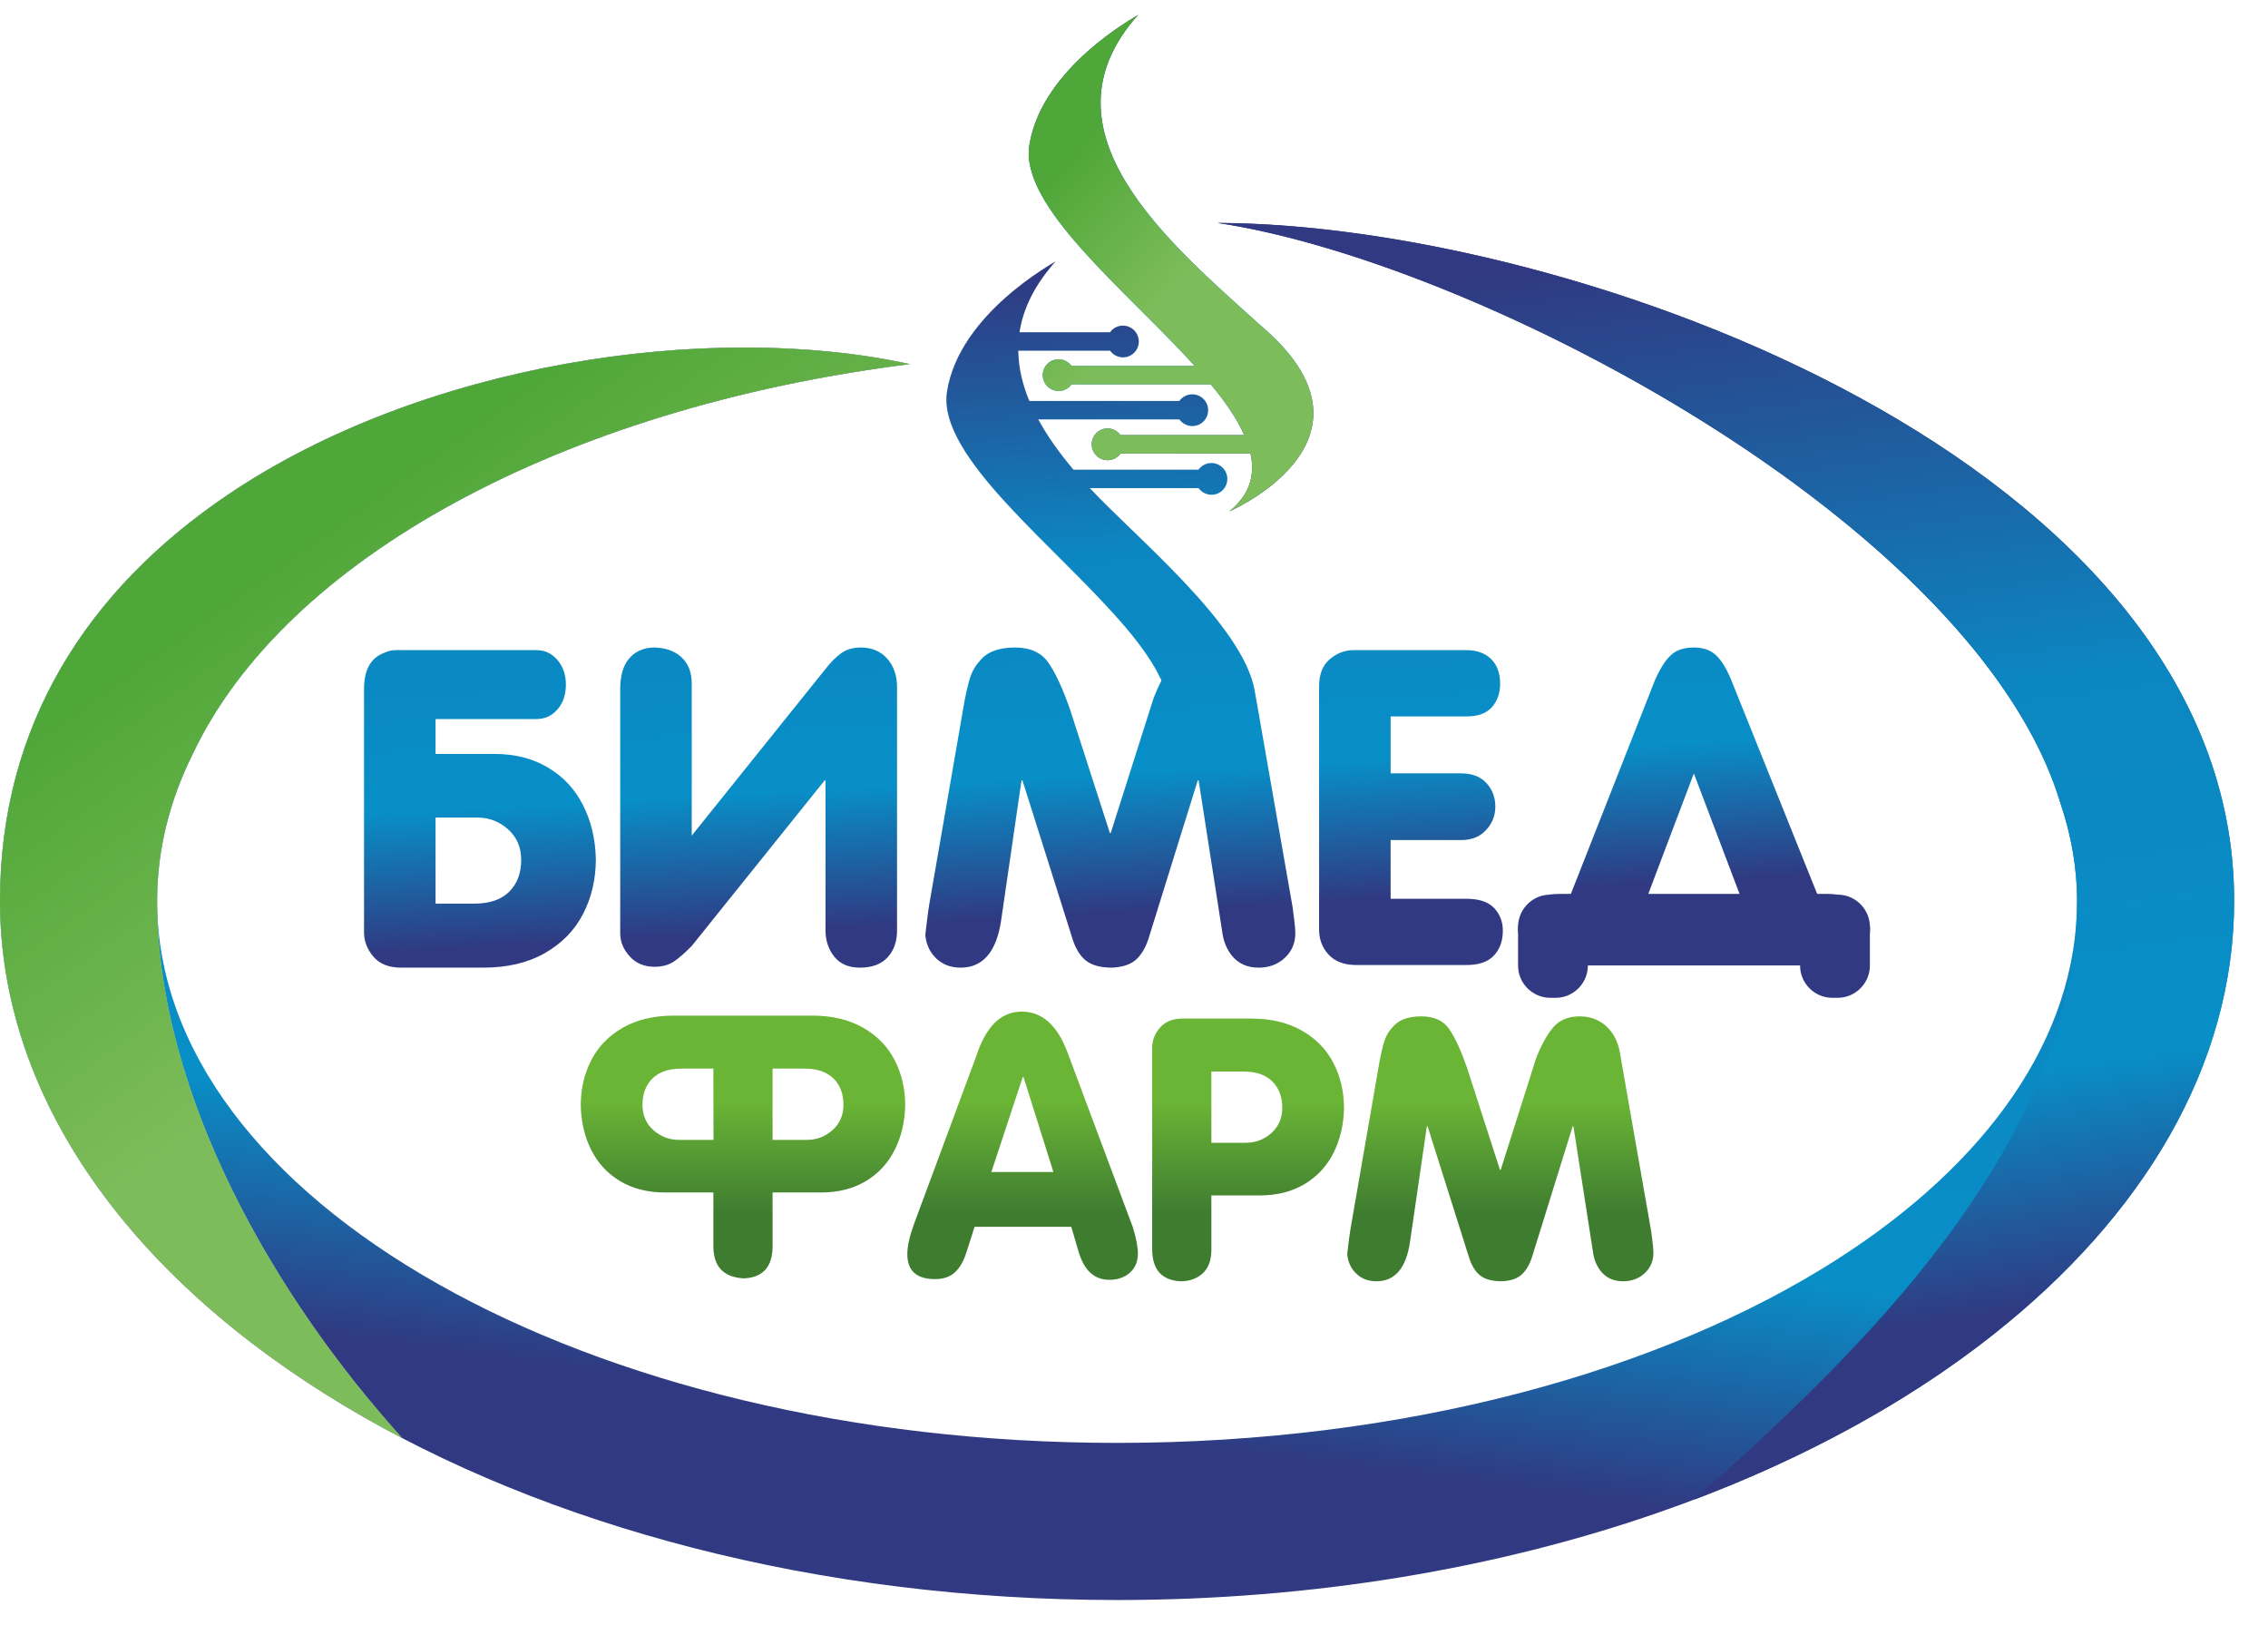 <svg width="67" height="48" viewBox="0 0 67 48" fill="none" xmlns="http://www.w3.org/2000/svg">
<path d="M12.867 26.691H14.017C14.463 26.691 14.804 26.574 15.041 26.341C15.278 26.106 15.397 25.791 15.397 25.398C15.397 25.028 15.267 24.726 15.008 24.495C14.748 24.263 14.443 24.148 14.093 24.148H12.867V26.691ZM31.187 7.718C31.143 7.762 28.344 9.253 27.976 11.562C27.666 13.503 31.266 16.18 33.271 18.554C33.722 19.089 34.087 19.608 34.312 20.1C34.23 20.258 34.152 20.433 34.077 20.626L32.813 24.604H32.787L31.614 20.967C31.403 20.358 31.192 19.9 30.983 19.591C30.775 19.28 30.44 19.126 29.981 19.126C29.494 19.126 29.146 19.261 28.938 19.53C28.818 19.661 28.731 19.806 28.672 19.974C28.616 20.139 28.557 20.382 28.494 20.704L27.451 26.717C27.433 26.826 27.416 26.943 27.401 27.067C27.385 27.189 27.37 27.308 27.357 27.424C27.344 27.539 27.337 27.602 27.335 27.615C27.361 27.898 27.468 28.128 27.659 28.311C27.848 28.491 28.087 28.582 28.377 28.582C29.04 28.582 29.44 28.113 29.577 27.171L30.177 23.052H30.205L31.664 27.669C31.755 27.985 31.89 28.217 32.066 28.363C32.242 28.509 32.503 28.582 32.85 28.582C33.179 28.567 33.422 28.482 33.583 28.324C33.742 28.167 33.864 27.95 33.946 27.669L35.383 23.052H35.409L36.101 27.487C36.138 27.813 36.251 28.076 36.435 28.278C36.622 28.48 36.87 28.582 37.183 28.582C37.492 28.582 37.751 28.485 37.957 28.291C38.163 28.098 38.266 27.854 38.266 27.563C38.266 27.474 38.255 27.337 38.231 27.152C38.207 26.965 38.192 26.845 38.185 26.793L37.066 20.402C36.728 18.457 33.54 15.863 32.196 14.418H35.408C35.494 14.537 35.633 14.614 35.79 14.614C36.049 14.614 36.258 14.405 36.257 14.146C36.256 13.887 36.045 13.677 35.787 13.677C35.63 13.677 35.491 13.754 35.407 13.873H31.712C31.306 13.392 30.948 12.896 30.672 12.389H34.842C34.928 12.508 35.067 12.585 35.224 12.585C35.482 12.585 35.691 12.375 35.69 12.116C35.69 11.857 35.479 11.647 35.221 11.647C35.063 11.647 34.925 11.725 34.84 11.843H30.408C30.206 11.358 30.088 10.862 30.081 10.36H32.794C32.879 10.478 33.018 10.556 33.175 10.556C33.434 10.556 33.643 10.345 33.642 10.087C33.641 9.828 33.43 9.618 33.172 9.618C33.015 9.618 32.876 9.695 32.792 9.814H30.118C30.224 9.124 30.556 8.424 31.187 7.718ZM44.846 28.522V27.581C44.841 27.537 44.839 27.492 44.839 27.445C44.839 27.376 44.844 27.309 44.855 27.246C44.917 26.8 45.291 26.451 45.748 26.427C45.848 26.412 45.956 26.404 46.072 26.404H46.406L48.889 20.093C49.043 19.743 49.202 19.495 49.363 19.35C49.524 19.2 49.75 19.126 50.039 19.126C50.315 19.126 50.532 19.202 50.691 19.352C50.852 19.5 50.998 19.739 51.135 20.065L53.682 26.404H53.982C54.089 26.404 54.191 26.411 54.287 26.426H54.289C54.779 26.426 55.185 26.802 55.234 27.28C55.241 27.325 55.245 27.372 55.248 27.422C55.248 27.478 55.245 27.533 55.239 27.585V28.522C55.239 29.044 54.811 29.473 54.289 29.473H54.127C53.605 29.473 53.177 29.045 53.177 28.522V28.517H46.908V28.522C46.908 29.044 46.48 29.473 45.958 29.473H45.796C45.274 29.473 44.846 29.045 44.846 28.522ZM11.889 19.204H15.85C16.095 19.204 16.3 19.3 16.465 19.491C16.632 19.685 16.717 19.926 16.717 20.219C16.717 20.521 16.634 20.767 16.467 20.956C16.302 21.145 16.097 21.239 15.85 21.239H12.867V22.269H14.602C15.213 22.269 15.741 22.404 16.191 22.674C16.641 22.941 16.986 23.311 17.223 23.782C17.463 24.254 17.589 24.785 17.602 25.376C17.602 25.967 17.476 26.506 17.226 26.993C16.976 27.48 16.599 27.865 16.097 28.152C15.595 28.439 14.989 28.582 14.276 28.582H11.85C11.491 28.582 11.219 28.476 11.034 28.261C10.848 28.043 10.754 27.804 10.754 27.541V20.352C10.754 19.808 10.937 19.461 11.302 19.302C11.306 19.3 11.31 19.298 11.315 19.295C11.321 19.293 11.326 19.291 11.33 19.291C11.337 19.289 11.343 19.287 11.347 19.285C11.352 19.282 11.356 19.28 11.361 19.278C11.462 19.228 11.578 19.204 11.7 19.204C11.726 19.204 11.75 19.202 11.771 19.2C11.782 19.2 11.791 19.202 11.802 19.204C11.806 19.204 11.81 19.204 11.815 19.204C11.821 19.204 11.828 19.204 11.834 19.204C11.841 19.204 11.848 19.204 11.856 19.204C11.867 19.204 11.878 19.204 11.889 19.204ZM18.322 27.567V20.354C18.322 19.965 18.407 19.665 18.579 19.459C18.75 19.252 18.985 19.141 19.288 19.126C19.64 19.126 19.92 19.219 20.127 19.409C20.333 19.595 20.435 19.859 20.435 20.195V24.682L24.361 19.791C24.522 19.58 24.681 19.417 24.84 19.302C24.998 19.185 25.196 19.126 25.431 19.126C25.757 19.126 26.018 19.237 26.211 19.456C26.405 19.678 26.5 19.959 26.5 20.3V27.487C26.5 27.811 26.407 28.074 26.222 28.276C26.035 28.48 25.764 28.582 25.405 28.582C25.072 28.582 24.82 28.474 24.646 28.258C24.474 28.041 24.387 27.785 24.387 27.487V23.052H24.361L20.435 27.941C20.231 28.15 20.053 28.304 19.901 28.406C19.746 28.506 19.559 28.556 19.34 28.556C19.029 28.556 18.781 28.452 18.599 28.245C18.413 28.039 18.322 27.813 18.322 27.567ZM38.968 22.945V20.272C38.968 19.917 39.072 19.65 39.283 19.472C39.494 19.293 39.727 19.204 39.983 19.204H43.327C43.627 19.204 43.868 19.291 44.048 19.465C44.226 19.639 44.316 19.882 44.316 20.195C44.316 20.469 44.237 20.698 44.079 20.882C43.918 21.067 43.667 21.161 43.327 21.161H41.081V22.843H43.17C43.487 22.843 43.733 22.939 43.909 23.128C44.085 23.317 44.174 23.55 44.174 23.824C44.174 24.091 44.083 24.322 43.9 24.519C43.72 24.715 43.476 24.813 43.17 24.813H41.081V26.548H43.327C43.694 26.548 43.963 26.639 44.137 26.819C44.309 27.002 44.396 27.224 44.396 27.487C44.396 27.789 44.309 28.035 44.135 28.221C43.961 28.411 43.691 28.504 43.327 28.504H40.063C39.711 28.504 39.44 28.402 39.25 28.198C39.061 27.995 38.968 27.748 38.968 27.458V22.945ZM51.389 26.404L50.039 22.846L48.693 26.404H51.389Z" fill="url(#paint0_linear)"/>
<path d="M21.983 37.76C21.377 37.733 21.074 37.414 21.074 36.81V35.223H19.641C19.135 35.223 18.696 35.112 18.324 34.891C17.951 34.668 17.665 34.362 17.468 33.971C17.271 33.581 17.167 33.142 17.156 32.653C17.156 32.163 17.261 31.717 17.468 31.314C17.674 30.911 17.986 30.593 18.401 30.355C18.817 30.118 19.32 29.999 19.909 29.999H21.916C21.938 29.999 21.959 29.999 21.981 29.999H23.989C24.577 29.999 25.081 30.118 25.496 30.355C25.912 30.593 26.223 30.911 26.43 31.314C26.637 31.717 26.741 32.163 26.741 32.653C26.73 33.142 26.626 33.581 26.428 33.971C26.23 34.362 25.946 34.668 25.573 34.891C25.201 35.112 24.762 35.223 24.257 35.223H22.823V36.81C22.823 37.414 22.542 37.733 21.983 37.76ZM22.823 31.564V33.669H23.836C24.125 33.669 24.379 33.574 24.593 33.381C24.809 33.191 24.917 32.941 24.917 32.635C24.917 32.309 24.818 32.05 24.622 31.856C24.424 31.662 24.142 31.564 23.773 31.564H22.823ZM21.078 33.669L21.074 31.564H20.125C19.756 31.564 19.473 31.662 19.275 31.856C19.079 32.05 18.98 32.309 18.98 32.635C18.98 32.941 19.088 33.191 19.302 33.381C19.518 33.574 19.772 33.669 20.061 33.669H21.074H21.078ZM26.998 36.163L28.844 31.185C29.128 30.316 29.574 29.881 30.182 29.881C30.783 29.881 31.233 30.28 31.532 31.077L33.462 36.238C33.564 36.569 33.615 36.832 33.615 37.026C33.615 37.265 33.535 37.454 33.377 37.594C33.219 37.733 33.017 37.803 32.771 37.803C32.332 37.803 32.03 37.53 31.866 36.983L31.648 36.238H28.79L28.552 36.983C28.471 37.245 28.358 37.443 28.214 37.578C28.07 37.713 27.872 37.782 27.624 37.782C27.077 37.782 26.804 37.537 26.804 37.046C26.804 36.814 26.869 36.52 26.998 36.163ZM29.286 34.619H31.119L30.236 31.813H30.213L29.286 34.619ZM34.037 30.947C34.037 30.73 34.115 30.532 34.268 30.354C34.422 30.176 34.647 30.086 34.944 30.086H36.952C37.542 30.086 38.044 30.204 38.459 30.442C38.875 30.679 39.186 30.998 39.393 31.401C39.6 31.804 39.704 32.25 39.704 32.739C39.693 33.228 39.589 33.667 39.391 34.058C39.195 34.448 38.909 34.754 38.536 34.977C38.164 35.198 37.727 35.31 37.221 35.31H35.786V36.916C35.786 37.222 35.701 37.454 35.531 37.611C35.36 37.767 35.142 37.846 34.879 37.846C34.318 37.818 34.037 37.501 34.037 36.895V30.947ZM35.786 31.651V33.755H36.8C37.09 33.755 37.342 33.66 37.558 33.468C37.772 33.277 37.88 33.027 37.88 32.721C37.88 32.395 37.781 32.136 37.585 31.942C37.389 31.748 37.106 31.651 36.737 31.651H35.786ZM40.758 31.327C40.81 31.061 40.859 30.859 40.906 30.723C40.954 30.584 41.026 30.463 41.125 30.355C41.298 30.132 41.586 30.021 41.989 30.021C42.368 30.021 42.645 30.149 42.818 30.406C42.991 30.661 43.165 31.041 43.34 31.545L44.311 34.554H44.333L45.378 31.262C45.531 30.87 45.7 30.566 45.882 30.348C46.065 30.131 46.326 30.021 46.664 30.021C46.975 30.021 47.238 30.118 47.452 30.314C47.664 30.51 47.797 30.766 47.851 31.077L48.778 36.366C48.783 36.409 48.796 36.508 48.816 36.663C48.835 36.816 48.844 36.929 48.844 37.003C48.844 37.244 48.76 37.445 48.589 37.605C48.418 37.765 48.204 37.846 47.948 37.846C47.69 37.846 47.484 37.762 47.33 37.594C47.177 37.427 47.083 37.209 47.053 36.94L46.481 33.27H46.459L45.27 37.091C45.202 37.323 45.101 37.503 44.969 37.632C44.836 37.764 44.635 37.834 44.363 37.846C44.075 37.846 43.859 37.785 43.714 37.665C43.568 37.544 43.457 37.352 43.381 37.091L42.174 33.27H42.151L41.654 36.679C41.541 37.458 41.21 37.846 40.661 37.846C40.422 37.846 40.224 37.771 40.067 37.621C39.909 37.47 39.821 37.28 39.799 37.046C39.801 37.035 39.806 36.983 39.817 36.887C39.828 36.792 39.841 36.693 39.853 36.592C39.866 36.49 39.88 36.393 39.895 36.303L40.758 31.327Z" fill="url(#paint1_linear)"/>
<path fill-rule="evenodd" clip-rule="evenodd" d="M33.621 0.44C33.577 0.484 30.778 1.975 30.409 4.284C30.12 6.098 33.246 8.555 35.293 10.808L31.652 10.807C31.567 10.689 31.428 10.612 31.271 10.612C31.012 10.612 30.803 10.822 30.804 11.081C30.805 11.339 31.015 11.549 31.274 11.549C31.431 11.549 31.57 11.472 31.654 11.353H35.769C36.2 11.871 36.546 12.374 36.758 12.851H33.1C33.014 12.732 32.875 12.655 32.718 12.655C32.46 12.655 32.251 12.865 32.251 13.124C32.252 13.383 32.463 13.593 32.721 13.593C32.878 13.593 33.017 13.515 33.102 13.397H36.942C37.083 14.036 36.92 14.616 36.315 15.106C36.622 14.974 41.093 12.877 37.243 9.616C34.518 7.157 30.565 3.858 33.621 0.44Z" fill="url(#paint2_linear)"/>
<path fill-rule="evenodd" clip-rule="evenodd" d="M33.621 0.44C33.577 0.484 30.778 1.975 30.409 4.284C30.12 6.098 33.246 8.555 35.293 10.808L31.652 10.807C31.567 10.689 31.428 10.612 31.271 10.612C31.012 10.612 30.803 10.822 30.804 11.081C30.805 11.339 31.015 11.549 31.274 11.549C31.431 11.549 31.57 11.472 31.654 11.353H35.769C36.2 11.871 36.546 12.374 36.758 12.851H33.1C33.014 12.732 32.875 12.655 32.718 12.655C32.46 12.655 32.251 12.865 32.251 13.124C32.252 13.383 32.463 13.593 32.721 13.593C32.878 13.593 33.017 13.515 33.102 13.397H36.942C37.083 14.036 36.92 14.616 36.315 15.106C36.622 14.974 41.093 12.877 37.243 9.616C34.518 7.157 30.565 3.858 33.621 0.44Z" fill="url(#paint3_linear)"/>
<path fill-rule="evenodd" clip-rule="evenodd" d="M35.967 6.585C46.48 6.617 66 13.629 66 26.607C66 31.456 63.331 35.914 58.862 39.437C56.161 41.567 52.802 43.356 48.977 44.683C44.243 46.325 38.796 47.261 33 47.261C24.146 47.261 16.106 45.078 10.179 41.526C3.906 37.766 0 32.472 0 26.607C0 24.026 0.638 21.727 1.808 19.717C2.962 17.733 4.635 16.031 6.725 14.618C12.452 10.743 20.921 9.456 26.876 10.755C16.588 12.047 8.407 16.524 5.692 22.274C5.007 23.652 4.641 25.106 4.641 26.607C4.641 35.451 17.338 42.62 33 42.62C41.479 42.62 49.088 40.519 54.285 37.189C58.688 34.367 61.359 30.663 61.359 26.607C61.359 25.627 61.185 24.665 60.868 23.727C58.388 15.472 43.653 7.732 35.967 6.585Z" fill="url(#paint4_linear)"/>
<path fill-rule="evenodd" clip-rule="evenodd" d="M35.969 6.585C46.481 6.617 66.001 13.629 66.001 26.607C66.001 31.456 63.332 35.914 58.864 39.437L58.748 39.528L58.736 39.537L58.633 39.617L58.608 39.636L58.516 39.707L58.479 39.734L58.46 39.749L58.366 39.82L58.349 39.833L58.28 39.884L58.218 39.93L58.161 39.972L58.139 39.988L58.048 40.056L58.041 40.06L57.954 40.124L57.921 40.148L57.908 40.157L57.799 40.234L57.685 40.315L57.677 40.321L57.554 40.407L57.431 40.493L57.413 40.505L57.307 40.578L57.276 40.599L57.181 40.663L57.138 40.692L57.056 40.747L57.041 40.756L56.965 40.807L56.869 40.87L56.858 40.877L56.802 40.914L56.717 40.969L56.674 40.997L56.666 41.002L56.547 41.078L56.545 41.08L56.432 41.151L56.415 41.162L56.289 41.241L56.285 41.243L56.154 41.325L56.144 41.331L56.022 41.405L55.999 41.42L55.89 41.485L55.785 41.548L55.757 41.565L55.705 41.596L55.623 41.645L55.557 41.683L55.489 41.723L55.464 41.738C55.292 41.838 55.118 41.937 54.943 42.034L54.805 42.111L54.804 42.111L54.667 42.187L54.527 42.262L54.497 42.279L54.387 42.337L54.342 42.361L54.246 42.412L54.12 42.478L54.095 42.491C53.909 42.588 53.722 42.684 53.533 42.778L53.396 42.845L53.388 42.849C53.291 42.897 53.194 42.944 53.096 42.991L53.075 43.002L52.95 43.061C52.656 43.201 52.358 43.338 52.056 43.472L51.924 43.53L51.905 43.538C51.757 43.603 51.606 43.668 51.456 43.732L51.448 43.735L51.419 43.747L51.295 43.8L51.25 43.818L51.14 43.864L51.079 43.889L51.05 43.901L50.929 43.95L50.908 43.959L50.83 43.99L50.736 44.028L50.674 44.053L50.635 44.068C50.491 44.125 50.347 44.181 50.203 44.236L50.044 44.297C54.877 40.034 61.22 33.892 61.357 26.84C61.359 26.762 61.36 26.685 61.36 26.607C61.36 25.627 61.187 24.665 60.87 23.727C60.636 22.951 60.306 22.194 59.885 21.461C55.731 14.101 42.945 7.626 35.969 6.585Z" fill="url(#paint5_linear)"/>
<path fill-rule="evenodd" clip-rule="evenodd" d="M11.883 42.479C11.297 42.173 10.729 41.855 10.179 41.526C3.906 37.766 0 32.472 0 26.607C0 24.026 0.638 21.727 1.808 19.717C2.962 17.733 4.635 16.031 6.725 14.618C12.452 10.743 20.921 9.455 26.876 10.755C16.588 12.047 8.407 16.524 5.692 22.274C5.007 23.652 4.641 25.106 4.641 26.607C4.641 32.357 8.147 38.353 11.883 42.479Z" fill="#C4C4C4"/>
<path fill-rule="evenodd" clip-rule="evenodd" d="M11.883 42.479C11.297 42.173 10.729 41.855 10.179 41.526C3.906 37.766 0 32.472 0 26.607C0 24.026 0.638 21.727 1.808 19.717C2.962 17.733 4.635 16.031 6.725 14.618C12.452 10.743 20.921 9.455 26.876 10.755C16.588 12.047 8.407 16.524 5.692 22.274C5.007 23.652 4.641 25.106 4.641 26.607C4.641 32.357 8.147 38.353 11.883 42.479Z" fill="url(#paint6_linear)"/>
<defs>
<linearGradient id="paint0_linear" x1="33.471" y1="26.97" x2="32.438" y2="8.047" gradientUnits="userSpaceOnUse">
<stop stop-color="#303981"/>
<stop offset="0.22" stop-color="#088FC7"/>
<stop offset="0.569" stop-color="#0C86C1"/>
<stop offset="1" stop-color="#303981"/>
</linearGradient>
<linearGradient id="paint1_linear" x1="33.833" y1="35.875" x2="33.833" y2="32.563" gradientUnits="userSpaceOnUse">
<stop stop-color="#3E7C30"/>
<stop offset="1" stop-color="#6AB436"/>
</linearGradient>
<linearGradient id="paint2_linear" x1="34.683" y1="13.418" x2="32.282" y2="1.092" gradientUnits="userSpaceOnUse">
<stop stop-color="#303981"/>
<stop offset="0.22" stop-color="#088FC7"/>
<stop offset="0.569" stop-color="#0C86C1"/>
<stop offset="1" stop-color="#303981"/>
</linearGradient>
<linearGradient id="paint3_linear" x1="31.541" y1="4.82" x2="35" y2="8.156" gradientUnits="userSpaceOnUse">
<stop stop-color="#50A739"/>
<stop offset="1" stop-color="#7DBC5A"/>
</linearGradient>
<linearGradient id="paint4_linear" x1="33.698" y1="42.58" x2="37.894" y2="9.932" gradientUnits="userSpaceOnUse">
<stop stop-color="#303981"/>
<stop offset="0.22" stop-color="#088FC7"/>
<stop offset="0.569" stop-color="#0C86C1"/>
<stop offset="1" stop-color="#303981"/>
</linearGradient>
<linearGradient id="paint5_linear" x1="51.303" y1="39.958" x2="46.778" y2="7.693" gradientUnits="userSpaceOnUse">
<stop stop-color="#303981"/>
<stop offset="0.22" stop-color="#088FC7"/>
<stop offset="0.569" stop-color="#0C86C1"/>
<stop offset="1" stop-color="#303981"/>
</linearGradient>
<linearGradient id="paint6_linear" x1="3.678" y1="19.887" x2="10.862" y2="29.973" gradientUnits="userSpaceOnUse">
<stop stop-color="#50A739"/>
<stop offset="1" stop-color="#7DBC5A"/>
</linearGradient>
</defs>
</svg>
